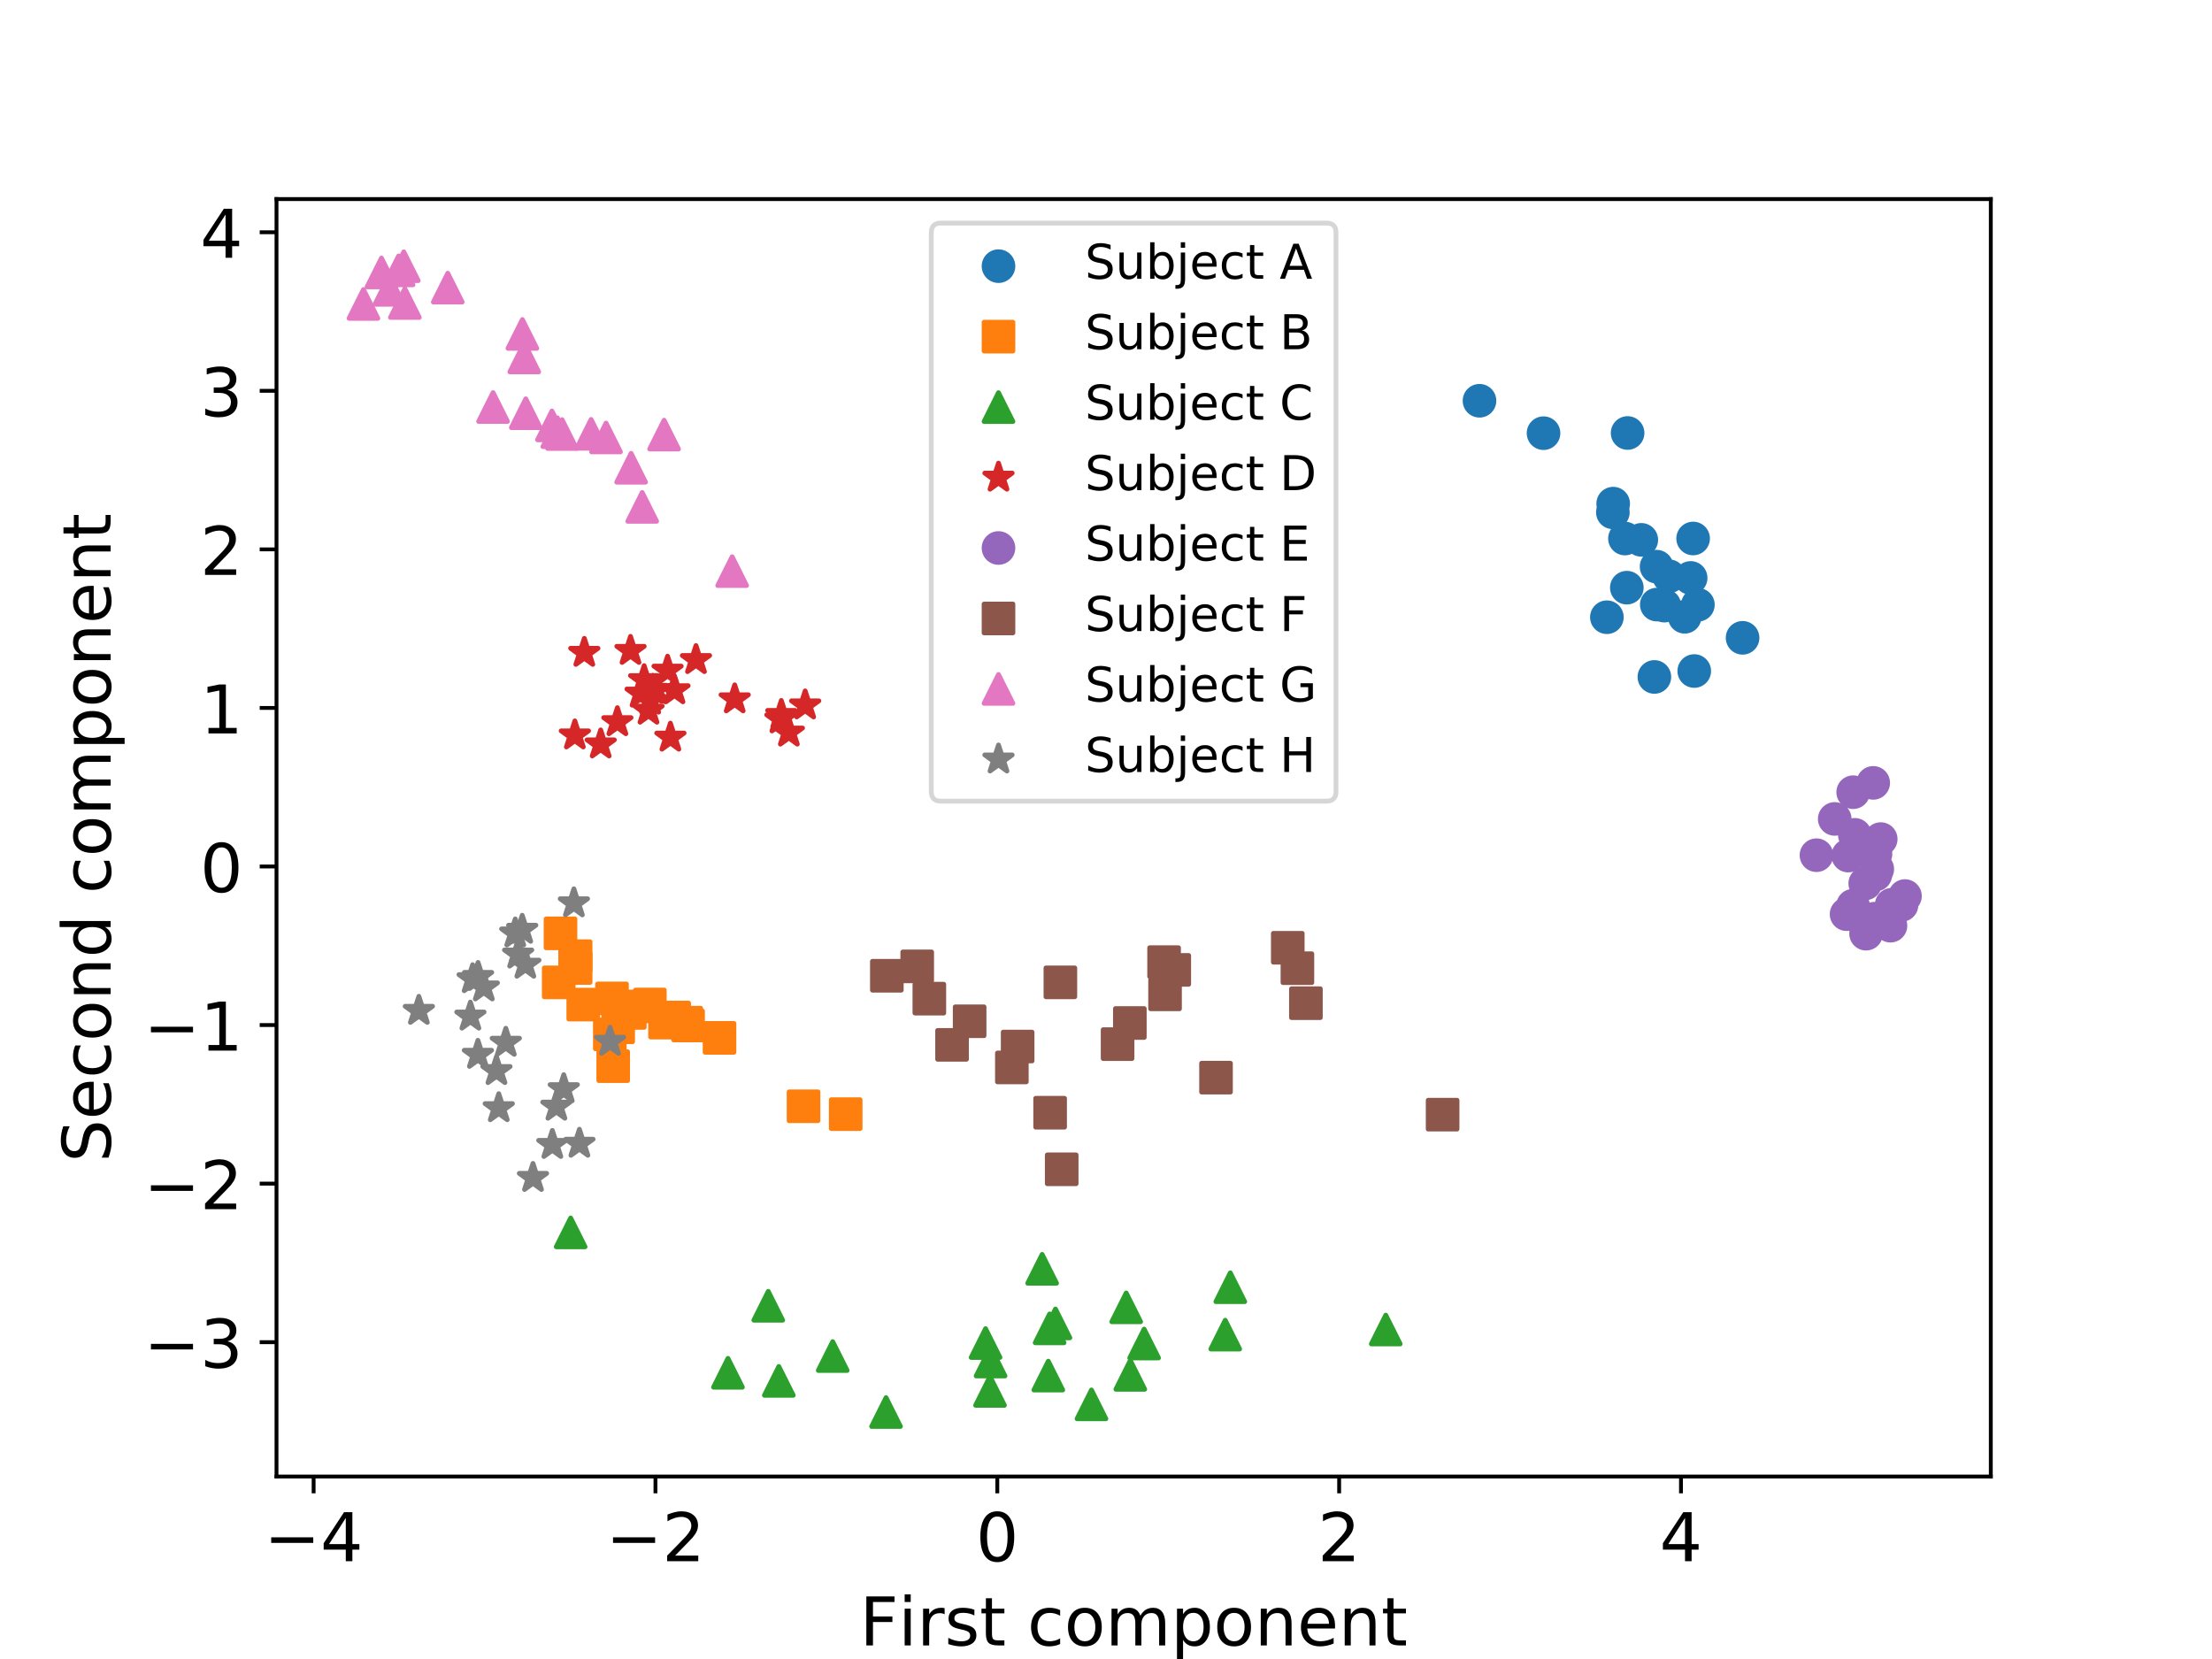 <?xml version="1.0" encoding="utf-8" standalone="no"?>
<!DOCTYPE svg PUBLIC "-//W3C//DTD SVG 1.1//EN"
  "http://www.w3.org/Graphics/SVG/1.1/DTD/svg11.dtd">
<!-- Created with matplotlib (https://matplotlib.org/) -->
<svg height="345.6pt" version="1.1" viewBox="0 0 460.8 345.6" width="460.8pt" xmlns="http://www.w3.org/2000/svg" xmlns:xlink="http://www.w3.org/1999/xlink">
 <defs>
  <style type="text/css">
*{stroke-linecap:butt;stroke-linejoin:round;}
  </style>
 </defs>
 <g id="figure_1">
  <g id="patch_1">
   <path d="M 0 345.6 
L 460.8 345.6 
L 460.8 0 
L 0 0 
z
" style="fill:#ffffff;"/>
  </g>
  <g id="axes_1">
   <g id="patch_2">
    <path d="M 57.6 307.584 
L 414.72 307.584 
L 414.72 41.472 
L 57.6 41.472 
z
" style="fill:#ffffff;"/>
   </g>
   <g id="PathCollection_1">
    <defs>
     <path d="M 0 3 
C 0.796 3 1.559 2.684 2.121 2.121 
C 2.684 1.559 3 0.796 3 0 
C 3 -0.796 2.684 -1.559 2.121 -2.121 
C 1.559 -2.684 0.796 -3 0 -3 
C -0.796 -3 -1.559 -2.684 -2.121 -2.121 
C -2.684 -1.559 -3 -0.796 -3 0 
C -3 0.796 -2.684 1.559 -2.121 2.121 
C -1.559 2.684 -0.796 3 0 3 
z
" id="mef351c6282" style="stroke:#1f77b4;"/>
    </defs>
    <g clip-path="url(#p25d6dc864f)">
     <use style="fill:#1f77b4;stroke:#1f77b4;" x="352.708" xlink:href="#mef351c6282" y="112.178"/>
     <use style="fill:#1f77b4;stroke:#1f77b4;" x="338.898" xlink:href="#mef351c6282" y="122.421"/>
     <use style="fill:#1f77b4;stroke:#1f77b4;" x="335.99" xlink:href="#mef351c6282" y="106.731"/>
     <use style="fill:#1f77b4;stroke:#1f77b4;" x="334.742" xlink:href="#mef351c6282" y="128.579"/>
     <use style="fill:#1f77b4;stroke:#1f77b4;" x="308.207" xlink:href="#mef351c6282" y="83.486"/>
     <use style="fill:#1f77b4;stroke:#1f77b4;" x="338.509" xlink:href="#mef351c6282" y="112.187"/>
     <use style="fill:#1f77b4;stroke:#1f77b4;" x="363.011" xlink:href="#mef351c6282" y="132.869"/>
     <use style="fill:#1f77b4;stroke:#1f77b4;" x="352.193" xlink:href="#mef351c6282" y="120.393"/>
     <use style="fill:#1f77b4;stroke:#1f77b4;" x="352.944" xlink:href="#mef351c6282" y="139.787"/>
     <use style="fill:#1f77b4;stroke:#1f77b4;" x="350.955" xlink:href="#mef351c6282" y="128.486"/>
     <use style="fill:#1f77b4;stroke:#1f77b4;" x="345.1" xlink:href="#mef351c6282" y="118.046"/>
     <use style="fill:#1f77b4;stroke:#1f77b4;" x="344.638" xlink:href="#mef351c6282" y="141.019"/>
     <use style="fill:#1f77b4;stroke:#1f77b4;" x="346.719" xlink:href="#mef351c6282" y="126.163"/>
     <use style="fill:#1f77b4;stroke:#1f77b4;" x="336.056" xlink:href="#mef351c6282" y="104.917"/>
     <use style="fill:#1f77b4;stroke:#1f77b4;" x="339.061" xlink:href="#mef351c6282" y="90.2"/>
     <use style="fill:#1f77b4;stroke:#1f77b4;" x="321.546" xlink:href="#mef351c6282" y="90.238"/>
     <use style="fill:#1f77b4;stroke:#1f77b4;" x="347.704" xlink:href="#mef351c6282" y="120.049"/>
     <use style="fill:#1f77b4;stroke:#1f77b4;" x="341.913" xlink:href="#mef351c6282" y="112.46"/>
     <use style="fill:#1f77b4;stroke:#1f77b4;" x="345.138" xlink:href="#mef351c6282" y="125.948"/>
     <use style="fill:#1f77b4;stroke:#1f77b4;" x="353.702" xlink:href="#mef351c6282" y="125.987"/>
    </g>
   </g>
   <g id="PathCollection_2">
    <defs>
     <path d="M -3 3 
L 3 3 
L 3 -3 
L -3 -3 
z
" id="md8ceece45e" style="stroke:#ff7f0e;"/>
    </defs>
    <g clip-path="url(#p25d6dc864f)">
     <use style="fill:#ff7f0e;stroke:#ff7f0e;" x="119.916" xlink:href="#md8ceece45e" y="199.181"/>
     <use style="fill:#ff7f0e;stroke:#ff7f0e;" x="119.81" xlink:href="#md8ceece45e" y="200.333"/>
     <use style="fill:#ff7f0e;stroke:#ff7f0e;" x="142.963" xlink:href="#md8ceece45e" y="213.041"/>
     <use style="fill:#ff7f0e;stroke:#ff7f0e;" x="167.39" xlink:href="#md8ceece45e" y="230.456"/>
     <use style="fill:#ff7f0e;stroke:#ff7f0e;" x="116.767" xlink:href="#md8ceece45e" y="194.435"/>
     <use style="fill:#ff7f0e;stroke:#ff7f0e;" x="119.923" xlink:href="#md8ceece45e" y="201.649"/>
     <use style="fill:#ff7f0e;stroke:#ff7f0e;" x="127.033" xlink:href="#md8ceece45e" y="215.481"/>
     <use style="fill:#ff7f0e;stroke:#ff7f0e;" x="128.779" xlink:href="#md8ceece45e" y="214.01"/>
     <use style="fill:#ff7f0e;stroke:#ff7f0e;" x="127.742" xlink:href="#md8ceece45e" y="222.096"/>
     <use style="fill:#ff7f0e;stroke:#ff7f0e;" x="131.202" xlink:href="#md8ceece45e" y="211.007"/>
     <use style="fill:#ff7f0e;stroke:#ff7f0e;" x="138.537" xlink:href="#md8ceece45e" y="213.023"/>
     <use style="fill:#ff7f0e;stroke:#ff7f0e;" x="132.033" xlink:href="#md8ceece45e" y="209.664"/>
     <use style="fill:#ff7f0e;stroke:#ff7f0e;" x="135.376" xlink:href="#md8ceece45e" y="209.251"/>
     <use style="fill:#ff7f0e;stroke:#ff7f0e;" x="116.39" xlink:href="#md8ceece45e" y="204.645"/>
     <use style="fill:#ff7f0e;stroke:#ff7f0e;" x="121.502" xlink:href="#md8ceece45e" y="209.273"/>
     <use style="fill:#ff7f0e;stroke:#ff7f0e;" x="127.496" xlink:href="#md8ceece45e" y="207.98"/>
     <use style="fill:#ff7f0e;stroke:#ff7f0e;" x="176.173" xlink:href="#md8ceece45e" y="232.096"/>
     <use style="fill:#ff7f0e;stroke:#ff7f0e;" x="149.888" xlink:href="#md8ceece45e" y="216.205"/>
     <use style="fill:#ff7f0e;stroke:#ff7f0e;" x="143.342" xlink:href="#md8ceece45e" y="213.627"/>
     <use style="fill:#ff7f0e;stroke:#ff7f0e;" x="140.447" xlink:href="#md8ceece45e" y="211.97"/>
    </g>
   </g>
   <g id="PathCollection_3">
    <defs>
     <path d="M 0 -3 
L -3 3 
L 3 3 
z
" id="m20bfb606bc" style="stroke:#2ca02c;"/>
    </defs>
    <g clip-path="url(#p25d6dc864f)">
     <use style="fill:#2ca02c;stroke:#2ca02c;" x="288.679" xlink:href="#m20bfb606bc" y="276.966"/>
     <use style="fill:#2ca02c;stroke:#2ca02c;" x="238.342" xlink:href="#m20bfb606bc" y="279.88"/>
     <use style="fill:#2ca02c;stroke:#2ca02c;" x="118.879" xlink:href="#m20bfb606bc" y="256.732"/>
     <use style="fill:#2ca02c;stroke:#2ca02c;" x="184.578" xlink:href="#m20bfb606bc" y="294.154"/>
     <use style="fill:#2ca02c;stroke:#2ca02c;" x="151.649" xlink:href="#m20bfb606bc" y="285.979"/>
     <use style="fill:#2ca02c;stroke:#2ca02c;" x="162.244" xlink:href="#m20bfb606bc" y="287.666"/>
     <use style="fill:#2ca02c;stroke:#2ca02c;" x="227.373" xlink:href="#m20bfb606bc" y="292.558"/>
     <use style="fill:#2ca02c;stroke:#2ca02c;" x="206.238" xlink:href="#m20bfb606bc" y="289.751"/>
     <use style="fill:#2ca02c;stroke:#2ca02c;" x="218.38" xlink:href="#m20bfb606bc" y="286.561"/>
     <use style="fill:#2ca02c;stroke:#2ca02c;" x="160.042" xlink:href="#m20bfb606bc" y="272.018"/>
     <use style="fill:#2ca02c;stroke:#2ca02c;" x="173.468" xlink:href="#m20bfb606bc" y="282.487"/>
     <use style="fill:#2ca02c;stroke:#2ca02c;" x="206.357" xlink:href="#m20bfb606bc" y="283.634"/>
     <use style="fill:#2ca02c;stroke:#2ca02c;" x="219.872" xlink:href="#m20bfb606bc" y="275.692"/>
     <use style="fill:#2ca02c;stroke:#2ca02c;" x="217.097" xlink:href="#m20bfb606bc" y="264.317"/>
     <use style="fill:#2ca02c;stroke:#2ca02c;" x="234.608" xlink:href="#m20bfb606bc" y="272.347"/>
     <use style="fill:#2ca02c;stroke:#2ca02c;" x="235.463" xlink:href="#m20bfb606bc" y="286.41"/>
     <use style="fill:#2ca02c;stroke:#2ca02c;" x="205.311" xlink:href="#m20bfb606bc" y="279.785"/>
     <use style="fill:#2ca02c;stroke:#2ca02c;" x="218.654" xlink:href="#m20bfb606bc" y="276.722"/>
     <use style="fill:#2ca02c;stroke:#2ca02c;" x="255.24" xlink:href="#m20bfb606bc" y="278.029"/>
     <use style="fill:#2ca02c;stroke:#2ca02c;" x="256.294" xlink:href="#m20bfb606bc" y="268.155"/>
    </g>
   </g>
   <g id="PathCollection_4">
    <defs>
     <path d="M 0 -3 
L -0.674 -0.927 
L -2.853 -0.927 
L -1.09 0.354 
L -1.763 2.427 
L -0 1.146 
L 1.763 2.427 
L 1.09 0.354 
L 2.853 -0.927 
L 0.674 -0.927 
z
" id="m5f2c974300" style="stroke:#d62728;"/>
    </defs>
    <g clip-path="url(#p25d6dc864f)">
     <use style="fill:#d62728;stroke:#d62728;" x="125.134" xlink:href="#m5f2c974300" y="155.056"/>
     <use style="fill:#d62728;stroke:#d62728;" x="119.752" xlink:href="#m5f2c974300" y="153.178"/>
     <use style="fill:#d62728;stroke:#d62728;" x="135.441" xlink:href="#m5f2c974300" y="145.934"/>
     <use style="fill:#d62728;stroke:#d62728;" x="135.093" xlink:href="#m5f2c974300" y="148.019"/>
     <use style="fill:#d62728;stroke:#d62728;" x="128.61" xlink:href="#m5f2c974300" y="150.424"/>
     <use style="fill:#d62728;stroke:#d62728;" x="144.985" xlink:href="#m5f2c974300" y="137.482"/>
     <use style="fill:#d62728;stroke:#d62728;" x="140.508" xlink:href="#m5f2c974300" y="143.771"/>
     <use style="fill:#d62728;stroke:#d62728;" x="136.009" xlink:href="#m5f2c974300" y="143.682"/>
     <use style="fill:#d62728;stroke:#d62728;" x="131.347" xlink:href="#m5f2c974300" y="135.569"/>
     <use style="fill:#d62728;stroke:#d62728;" x="164.332" xlink:href="#m5f2c974300" y="152.589"/>
     <use style="fill:#d62728;stroke:#d62728;" x="139.067" xlink:href="#m5f2c974300" y="139.691"/>
     <use style="fill:#d62728;stroke:#d62728;" x="133.444" xlink:href="#m5f2c974300" y="144.469"/>
     <use style="fill:#d62728;stroke:#d62728;" x="162.572" xlink:href="#m5f2c974300" y="149.841"/>
     <use style="fill:#d62728;stroke:#d62728;" x="153.052" xlink:href="#m5f2c974300" y="145.662"/>
     <use style="fill:#d62728;stroke:#d62728;" x="167.733" xlink:href="#m5f2c974300" y="146.927"/>
     <use style="fill:#d62728;stroke:#d62728;" x="134.184" xlink:href="#m5f2c974300" y="141.665"/>
     <use style="fill:#d62728;stroke:#d62728;" x="136.659" xlink:href="#m5f2c974300" y="143.723"/>
     <use style="fill:#d62728;stroke:#d62728;" x="139.654" xlink:href="#m5f2c974300" y="153.64"/>
     <use style="fill:#d62728;stroke:#d62728;" x="121.725" xlink:href="#m5f2c974300" y="135.978"/>
     <use style="fill:#d62728;stroke:#d62728;" x="162.762" xlink:href="#m5f2c974300" y="148.918"/>
    </g>
   </g>
   <g id="PathCollection_5">
    <defs>
     <path d="M 0 3 
C 0.796 3 1.559 2.684 2.121 2.121 
C 2.684 1.559 3 0.796 3 0 
C 3 -0.796 2.684 -1.559 2.121 -2.121 
C 1.559 -2.684 0.796 -3 0 -3 
C -0.796 -3 -1.559 -2.684 -2.121 -2.121 
C -2.684 -1.559 -3 -0.796 -3 0 
C -3 0.796 -2.684 1.559 -2.121 2.121 
C -1.559 2.684 -0.796 3 0 3 
z
" id="mca90f6b776" style="stroke:#9467bd;"/>
    </defs>
    <g clip-path="url(#p25d6dc864f)">
     <use style="fill:#9467bd;stroke:#9467bd;" x="390.685" xlink:href="#mca90f6b776" y="182.196"/>
     <use style="fill:#9467bd;stroke:#9467bd;" x="391.79" xlink:href="#mca90f6b776" y="174.797"/>
     <use style="fill:#9467bd;stroke:#9467bd;" x="390.7" xlink:href="#mca90f6b776" y="177.892"/>
     <use style="fill:#9467bd;stroke:#9467bd;" x="390.511" xlink:href="#mca90f6b776" y="191.379"/>
     <use style="fill:#9467bd;stroke:#9467bd;" x="385.019" xlink:href="#mca90f6b776" y="178.235"/>
     <use style="fill:#9467bd;stroke:#9467bd;" x="390.228" xlink:href="#mca90f6b776" y="163.087"/>
     <use style="fill:#9467bd;stroke:#9467bd;" x="378.402" xlink:href="#mca90f6b776" y="178.155"/>
     <use style="fill:#9467bd;stroke:#9467bd;" x="388.738" xlink:href="#mca90f6b776" y="194.505"/>
     <use style="fill:#9467bd;stroke:#9467bd;" x="384.674" xlink:href="#mca90f6b776" y="190.438"/>
     <use style="fill:#9467bd;stroke:#9467bd;" x="388.437" xlink:href="#mca90f6b776" y="192.408"/>
     <use style="fill:#9467bd;stroke:#9467bd;" x="386.022" xlink:href="#mca90f6b776" y="188.674"/>
     <use style="fill:#9467bd;stroke:#9467bd;" x="388.563" xlink:href="#mca90f6b776" y="184.037"/>
     <use style="fill:#9467bd;stroke:#9467bd;" x="391.072" xlink:href="#mca90f6b776" y="181.04"/>
     <use style="fill:#9467bd;stroke:#9467bd;" x="396.122" xlink:href="#mca90f6b776" y="188.517"/>
     <use style="fill:#9467bd;stroke:#9467bd;" x="382.205" xlink:href="#mca90f6b776" y="170.597"/>
     <use style="fill:#9467bd;stroke:#9467bd;" x="394.079" xlink:href="#mca90f6b776" y="188.476"/>
     <use style="fill:#9467bd;stroke:#9467bd;" x="386.389" xlink:href="#mca90f6b776" y="173.91"/>
     <use style="fill:#9467bd;stroke:#9467bd;" x="396.843" xlink:href="#mca90f6b776" y="186.664"/>
     <use style="fill:#9467bd;stroke:#9467bd;" x="386.052" xlink:href="#mca90f6b776" y="165.028"/>
     <use style="fill:#9467bd;stroke:#9467bd;" x="393.821" xlink:href="#mca90f6b776" y="192.837"/>
    </g>
   </g>
   <g id="PathCollection_6">
    <defs>
     <path d="M -3 3 
L 3 3 
L 3 -3 
L -3 -3 
z
" id="me2d264c38b" style="stroke:#8c564b;"/>
    </defs>
    <g clip-path="url(#p25d6dc864f)">
     <use style="fill:#8c564b;stroke:#8c564b;" x="300.523" xlink:href="#me2d264c38b" y="232.202"/>
     <use style="fill:#8c564b;stroke:#8c564b;" x="242.501" xlink:href="#me2d264c38b" y="200.428"/>
     <use style="fill:#8c564b;stroke:#8c564b;" x="272.047" xlink:href="#me2d264c38b" y="208.983"/>
     <use style="fill:#8c564b;stroke:#8c564b;" x="268.267" xlink:href="#me2d264c38b" y="197.436"/>
     <use style="fill:#8c564b;stroke:#8c564b;" x="270.274" xlink:href="#me2d264c38b" y="201.691"/>
     <use style="fill:#8c564b;stroke:#8c564b;" x="244.622" xlink:href="#me2d264c38b" y="202.044"/>
     <use style="fill:#8c564b;stroke:#8c564b;" x="253.318" xlink:href="#me2d264c38b" y="224.492"/>
     <use style="fill:#8c564b;stroke:#8c564b;" x="242.701" xlink:href="#me2d264c38b" y="207.141"/>
     <use style="fill:#8c564b;stroke:#8c564b;" x="193.598" xlink:href="#me2d264c38b" y="208.037"/>
     <use style="fill:#8c564b;stroke:#8c564b;" x="184.746" xlink:href="#me2d264c38b" y="203.265"/>
     <use style="fill:#8c564b;stroke:#8c564b;" x="232.814" xlink:href="#me2d264c38b" y="217.509"/>
     <use style="fill:#8c564b;stroke:#8c564b;" x="235.367" xlink:href="#me2d264c38b" y="213.111"/>
     <use style="fill:#8c564b;stroke:#8c564b;" x="220.895" xlink:href="#me2d264c38b" y="204.641"/>
     <use style="fill:#8c564b;stroke:#8c564b;" x="191.072" xlink:href="#me2d264c38b" y="201.316"/>
     <use style="fill:#8c564b;stroke:#8c564b;" x="221.171" xlink:href="#me2d264c38b" y="243.589"/>
     <use style="fill:#8c564b;stroke:#8c564b;" x="198.329" xlink:href="#me2d264c38b" y="217.663"/>
     <use style="fill:#8c564b;stroke:#8c564b;" x="201.992" xlink:href="#me2d264c38b" y="212.75"/>
     <use style="fill:#8c564b;stroke:#8c564b;" x="211.993" xlink:href="#me2d264c38b" y="218.01"/>
     <use style="fill:#8c564b;stroke:#8c564b;" x="218.759" xlink:href="#me2d264c38b" y="231.804"/>
     <use style="fill:#8c564b;stroke:#8c564b;" x="210.789" xlink:href="#me2d264c38b" y="222.366"/>
    </g>
   </g>
   <g id="PathCollection_7">
    <defs>
     <path d="M 0 -3 
L -3 3 
L 3 3 
z
" id="m908b72931d" style="stroke:#e377c2;"/>
    </defs>
    <g clip-path="url(#p25d6dc864f)">
     <use style="fill:#e377c2;stroke:#e377c2;" x="75.712" xlink:href="#m908b72931d" y="63.318"/>
     <use style="fill:#e377c2;stroke:#e377c2;" x="81.105" xlink:href="#m908b72931d" y="60.39"/>
     <use style="fill:#e377c2;stroke:#e377c2;" x="84.342" xlink:href="#m908b72931d" y="63.126"/>
     <use style="fill:#e377c2;stroke:#e377c2;" x="84.116" xlink:href="#m908b72931d" y="55.463"/>
     <use style="fill:#e377c2;stroke:#e377c2;" x="93.277" xlink:href="#m908b72931d" y="59.923"/>
     <use style="fill:#e377c2;stroke:#e377c2;" x="79.467" xlink:href="#m908b72931d" y="56.763"/>
     <use style="fill:#e377c2;stroke:#e377c2;" x="109.214" xlink:href="#m908b72931d" y="74.465"/>
     <use style="fill:#e377c2;stroke:#e377c2;" x="83.031" xlink:href="#m908b72931d" y="56.326"/>
     <use style="fill:#e377c2;stroke:#e377c2;" x="108.824" xlink:href="#m908b72931d" y="69.567"/>
     <use style="fill:#e377c2;stroke:#e377c2;" x="138.342" xlink:href="#m908b72931d" y="90.541"/>
     <use style="fill:#e377c2;stroke:#e377c2;" x="152.521" xlink:href="#m908b72931d" y="118.977"/>
     <use style="fill:#e377c2;stroke:#e377c2;" x="133.782" xlink:href="#m908b72931d" y="105.593"/>
     <use style="fill:#e377c2;stroke:#e377c2;" x="116.1" xlink:href="#m908b72931d" y="90.032"/>
     <use style="fill:#e377c2;stroke:#e377c2;" x="126.247" xlink:href="#m908b72931d" y="91.135"/>
     <use style="fill:#e377c2;stroke:#e377c2;" x="109.531" xlink:href="#m908b72931d" y="86.083"/>
     <use style="fill:#e377c2;stroke:#e377c2;" x="102.716" xlink:href="#m908b72931d" y="84.788"/>
     <use style="fill:#e377c2;stroke:#e377c2;" x="123.136" xlink:href="#m908b72931d" y="90.38"/>
     <use style="fill:#e377c2;stroke:#e377c2;" x="131.472" xlink:href="#m908b72931d" y="97.445"/>
     <use style="fill:#e377c2;stroke:#e377c2;" x="114.98" xlink:href="#m908b72931d" y="88.619"/>
     <use style="fill:#e377c2;stroke:#e377c2;" x="117.089" xlink:href="#m908b72931d" y="90.42"/>
    </g>
   </g>
   <g id="PathCollection_8">
    <defs>
     <path d="M 0 -3 
L -0.674 -0.927 
L -2.853 -0.927 
L -1.09 0.354 
L -1.763 2.427 
L -0 1.146 
L 1.763 2.427 
L 1.09 0.354 
L 2.853 -0.927 
L 0.674 -0.927 
z
" id="mf88ac9f57f" style="stroke:#7f7f7f;"/>
    </defs>
    <g clip-path="url(#p25d6dc864f)">
     <use style="fill:#7f7f7f;stroke:#7f7f7f;" x="111.029" xlink:href="#mf88ac9f57f" y="245.361"/>
     <use style="fill:#7f7f7f;stroke:#7f7f7f;" x="120.702" xlink:href="#mf88ac9f57f" y="238.243"/>
     <use style="fill:#7f7f7f;stroke:#7f7f7f;" x="103.42" xlink:href="#mf88ac9f57f" y="223.099"/>
     <use style="fill:#7f7f7f;stroke:#7f7f7f;" x="99.586" xlink:href="#mf88ac9f57f" y="203.495"/>
     <use style="fill:#7f7f7f;stroke:#7f7f7f;" x="97.992" xlink:href="#mf88ac9f57f" y="211.752"/>
     <use style="fill:#7f7f7f;stroke:#7f7f7f;" x="87.255" xlink:href="#mf88ac9f57f" y="210.552"/>
     <use style="fill:#7f7f7f;stroke:#7f7f7f;" x="105.367" xlink:href="#mf88ac9f57f" y="217.209"/>
     <use style="fill:#7f7f7f;stroke:#7f7f7f;" x="99.556" xlink:href="#mf88ac9f57f" y="219.716"/>
     <use style="fill:#7f7f7f;stroke:#7f7f7f;" x="103.902" xlink:href="#mf88ac9f57f" y="230.833"/>
     <use style="fill:#7f7f7f;stroke:#7f7f7f;" x="108.787" xlink:href="#mf88ac9f57f" y="193.666"/>
     <use style="fill:#7f7f7f;stroke:#7f7f7f;" x="115.064" xlink:href="#mf88ac9f57f" y="238.489"/>
     <use style="fill:#7f7f7f;stroke:#7f7f7f;" x="117.44" xlink:href="#mf88ac9f57f" y="226.878"/>
     <use style="fill:#7f7f7f;stroke:#7f7f7f;" x="107.937" xlink:href="#mf88ac9f57f" y="198.828"/>
     <use style="fill:#7f7f7f;stroke:#7f7f7f;" x="98.458" xlink:href="#mf88ac9f57f" y="203.96"/>
     <use style="fill:#7f7f7f;stroke:#7f7f7f;" x="115.909" xlink:href="#mf88ac9f57f" y="230.518"/>
     <use style="fill:#7f7f7f;stroke:#7f7f7f;" x="127.083" xlink:href="#mf88ac9f57f" y="216.989"/>
     <use style="fill:#7f7f7f;stroke:#7f7f7f;" x="119.55" xlink:href="#mf88ac9f57f" y="188.156"/>
     <use style="fill:#7f7f7f;stroke:#7f7f7f;" x="109.44" xlink:href="#mf88ac9f57f" y="200.942"/>
     <use style="fill:#7f7f7f;stroke:#7f7f7f;" x="100.787" xlink:href="#mf88ac9f57f" y="205.675"/>
     <use style="fill:#7f7f7f;stroke:#7f7f7f;" x="107.337" xlink:href="#mf88ac9f57f" y="194.435"/>
    </g>
   </g>
   <g id="matplotlib.axis_1">
    <g id="xtick_1">
     <g id="line2d_1">
      <defs>
       <path d="M 0 0 
L 0 3.5 
" id="mee7dd27d95" style="stroke:#000000;stroke-width:0.8;"/>
      </defs>
      <g>
       <use style="stroke:#000000;stroke-width:0.8;" x="65.331" xlink:href="#mee7dd27d95" y="307.584"/>
      </g>
     </g>
     <g id="text_1">
      <!-- −4 -->
      <defs>
       <path d="M 10.594 35.5 
L 73.188 35.5 
L 73.188 27.203 
L 10.594 27.203 
z
" id="DejaVuSans-8722"/>
       <path d="M 37.797 64.312 
L 12.891 25.391 
L 37.797 25.391 
z
M 35.203 72.906 
L 47.609 72.906 
L 47.609 25.391 
L 58.016 25.391 
L 58.016 17.188 
L 47.609 17.188 
L 47.609 0 
L 37.797 0 
L 37.797 17.188 
L 4.891 17.188 
L 4.891 26.703 
z
" id="DejaVuSans-52"/>
      </defs>
      <g transform="translate(55.012 325.222)scale(0.14 -0.14)">
       <use xlink:href="#DejaVuSans-8722"/>
       <use x="83.789" xlink:href="#DejaVuSans-52"/>
      </g>
     </g>
    </g>
    <g id="xtick_2">
     <g id="line2d_2">
      <g>
       <use style="stroke:#000000;stroke-width:0.8;" x="136.544" xlink:href="#mee7dd27d95" y="307.584"/>
      </g>
     </g>
     <g id="text_2">
      <!-- −2 -->
      <defs>
       <path d="M 19.188 8.297 
L 53.609 8.297 
L 53.609 0 
L 7.328 0 
L 7.328 8.297 
Q 12.938 14.109 22.625 23.891 
Q 32.328 33.688 34.812 36.531 
Q 39.547 41.844 41.422 45.531 
Q 43.312 49.219 43.312 52.781 
Q 43.312 58.594 39.234 62.25 
Q 35.156 65.922 28.609 65.922 
Q 23.969 65.922 18.812 64.312 
Q 13.672 62.703 7.812 59.422 
L 7.812 69.391 
Q 13.766 71.781 18.938 73 
Q 24.125 74.219 28.422 74.219 
Q 39.75 74.219 46.484 68.547 
Q 53.219 62.891 53.219 53.422 
Q 53.219 48.922 51.531 44.891 
Q 49.859 40.875 45.406 35.406 
Q 44.188 33.984 37.641 27.219 
Q 31.109 20.453 19.188 8.297 
z
" id="DejaVuSans-50"/>
      </defs>
      <g transform="translate(126.224 325.222)scale(0.14 -0.14)">
       <use xlink:href="#DejaVuSans-8722"/>
       <use x="83.789" xlink:href="#DejaVuSans-50"/>
      </g>
     </g>
    </g>
    <g id="xtick_3">
     <g id="line2d_3">
      <g>
       <use style="stroke:#000000;stroke-width:0.8;" x="207.756" xlink:href="#mee7dd27d95" y="307.584"/>
      </g>
     </g>
     <g id="text_3">
      <!-- 0 -->
      <defs>
       <path d="M 31.781 66.406 
Q 24.172 66.406 20.328 58.906 
Q 16.5 51.422 16.5 36.375 
Q 16.5 21.391 20.328 13.891 
Q 24.172 6.391 31.781 6.391 
Q 39.453 6.391 43.281 13.891 
Q 47.125 21.391 47.125 36.375 
Q 47.125 51.422 43.281 58.906 
Q 39.453 66.406 31.781 66.406 
z
M 31.781 74.219 
Q 44.047 74.219 50.516 64.516 
Q 56.984 54.828 56.984 36.375 
Q 56.984 17.969 50.516 8.266 
Q 44.047 -1.422 31.781 -1.422 
Q 19.531 -1.422 13.062 8.266 
Q 6.594 17.969 6.594 36.375 
Q 6.594 54.828 13.062 64.516 
Q 19.531 74.219 31.781 74.219 
z
" id="DejaVuSans-48"/>
      </defs>
      <g transform="translate(203.303 325.222)scale(0.14 -0.14)">
       <use xlink:href="#DejaVuSans-48"/>
      </g>
     </g>
    </g>
    <g id="xtick_4">
     <g id="line2d_4">
      <g>
       <use style="stroke:#000000;stroke-width:0.8;" x="278.969" xlink:href="#mee7dd27d95" y="307.584"/>
      </g>
     </g>
     <g id="text_4">
      <!-- 2 -->
      <g transform="translate(274.515 325.222)scale(0.14 -0.14)">
       <use xlink:href="#DejaVuSans-50"/>
      </g>
     </g>
    </g>
    <g id="xtick_5">
     <g id="line2d_5">
      <g>
       <use style="stroke:#000000;stroke-width:0.8;" x="350.181" xlink:href="#mee7dd27d95" y="307.584"/>
      </g>
     </g>
     <g id="text_5">
      <!-- 4 -->
      <g transform="translate(345.728 325.222)scale(0.14 -0.14)">
       <use xlink:href="#DejaVuSans-52"/>
      </g>
     </g>
    </g>
    <g id="text_6">
     <!-- First component -->
     <defs>
      <path d="M 9.812 72.906 
L 51.703 72.906 
L 51.703 64.594 
L 19.672 64.594 
L 19.672 43.109 
L 48.578 43.109 
L 48.578 34.812 
L 19.672 34.812 
L 19.672 0 
L 9.812 0 
z
" id="DejaVuSans-70"/>
      <path d="M 9.422 54.688 
L 18.406 54.688 
L 18.406 0 
L 9.422 0 
z
M 9.422 75.984 
L 18.406 75.984 
L 18.406 64.594 
L 9.422 64.594 
z
" id="DejaVuSans-105"/>
      <path d="M 41.109 46.297 
Q 39.594 47.172 37.812 47.578 
Q 36.031 48 33.891 48 
Q 26.266 48 22.188 43.047 
Q 18.109 38.094 18.109 28.812 
L 18.109 0 
L 9.078 0 
L 9.078 54.688 
L 18.109 54.688 
L 18.109 46.188 
Q 20.953 51.172 25.484 53.578 
Q 30.031 56 36.531 56 
Q 37.453 56 38.578 55.875 
Q 39.703 55.766 41.062 55.516 
z
" id="DejaVuSans-114"/>
      <path d="M 44.281 53.078 
L 44.281 44.578 
Q 40.484 46.531 36.375 47.5 
Q 32.281 48.484 27.875 48.484 
Q 21.188 48.484 17.844 46.438 
Q 14.5 44.391 14.5 40.281 
Q 14.5 37.156 16.891 35.375 
Q 19.281 33.594 26.516 31.984 
L 29.594 31.297 
Q 39.156 29.25 43.188 25.516 
Q 47.219 21.781 47.219 15.094 
Q 47.219 7.469 41.188 3.016 
Q 35.156 -1.422 24.609 -1.422 
Q 20.219 -1.422 15.453 -0.562 
Q 10.688 0.297 5.422 2 
L 5.422 11.281 
Q 10.406 8.688 15.234 7.391 
Q 20.062 6.109 24.812 6.109 
Q 31.156 6.109 34.562 8.281 
Q 37.984 10.453 37.984 14.406 
Q 37.984 18.062 35.516 20.016 
Q 33.062 21.969 24.703 23.781 
L 21.578 24.516 
Q 13.234 26.266 9.516 29.906 
Q 5.812 33.547 5.812 39.891 
Q 5.812 47.609 11.281 51.797 
Q 16.75 56 26.812 56 
Q 31.781 56 36.172 55.266 
Q 40.578 54.547 44.281 53.078 
z
" id="DejaVuSans-115"/>
      <path d="M 18.312 70.219 
L 18.312 54.688 
L 36.812 54.688 
L 36.812 47.703 
L 18.312 47.703 
L 18.312 18.016 
Q 18.312 11.328 20.141 9.422 
Q 21.969 7.516 27.594 7.516 
L 36.812 7.516 
L 36.812 0 
L 27.594 0 
Q 17.188 0 13.234 3.875 
Q 9.281 7.766 9.281 18.016 
L 9.281 47.703 
L 2.688 47.703 
L 2.688 54.688 
L 9.281 54.688 
L 9.281 70.219 
z
" id="DejaVuSans-116"/>
      <path id="DejaVuSans-32"/>
      <path d="M 48.781 52.594 
L 48.781 44.188 
Q 44.969 46.297 41.141 47.344 
Q 37.312 48.391 33.406 48.391 
Q 24.656 48.391 19.812 42.844 
Q 14.984 37.312 14.984 27.297 
Q 14.984 17.281 19.812 11.734 
Q 24.656 6.203 33.406 6.203 
Q 37.312 6.203 41.141 7.25 
Q 44.969 8.297 48.781 10.406 
L 48.781 2.094 
Q 45.016 0.344 40.984 -0.531 
Q 36.969 -1.422 32.422 -1.422 
Q 20.062 -1.422 12.781 6.344 
Q 5.516 14.109 5.516 27.297 
Q 5.516 40.672 12.859 48.328 
Q 20.219 56 33.016 56 
Q 37.156 56 41.109 55.141 
Q 45.062 54.297 48.781 52.594 
z
" id="DejaVuSans-99"/>
      <path d="M 30.609 48.391 
Q 23.391 48.391 19.188 42.75 
Q 14.984 37.109 14.984 27.297 
Q 14.984 17.484 19.156 11.844 
Q 23.344 6.203 30.609 6.203 
Q 37.797 6.203 41.984 11.859 
Q 46.188 17.531 46.188 27.297 
Q 46.188 37.016 41.984 42.703 
Q 37.797 48.391 30.609 48.391 
z
M 30.609 56 
Q 42.328 56 49.016 48.375 
Q 55.719 40.766 55.719 27.297 
Q 55.719 13.875 49.016 6.219 
Q 42.328 -1.422 30.609 -1.422 
Q 18.844 -1.422 12.172 6.219 
Q 5.516 13.875 5.516 27.297 
Q 5.516 40.766 12.172 48.375 
Q 18.844 56 30.609 56 
z
" id="DejaVuSans-111"/>
      <path d="M 52 44.188 
Q 55.375 50.25 60.062 53.125 
Q 64.75 56 71.094 56 
Q 79.641 56 84.281 50.016 
Q 88.922 44.047 88.922 33.016 
L 88.922 0 
L 79.891 0 
L 79.891 32.719 
Q 79.891 40.578 77.094 44.375 
Q 74.312 48.188 68.609 48.188 
Q 61.625 48.188 57.562 43.547 
Q 53.516 38.922 53.516 30.906 
L 53.516 0 
L 44.484 0 
L 44.484 32.719 
Q 44.484 40.625 41.703 44.406 
Q 38.922 48.188 33.109 48.188 
Q 26.219 48.188 22.156 43.531 
Q 18.109 38.875 18.109 30.906 
L 18.109 0 
L 9.078 0 
L 9.078 54.688 
L 18.109 54.688 
L 18.109 46.188 
Q 21.188 51.219 25.484 53.609 
Q 29.781 56 35.688 56 
Q 41.656 56 45.828 52.969 
Q 50 49.953 52 44.188 
z
" id="DejaVuSans-109"/>
      <path d="M 18.109 8.203 
L 18.109 -20.797 
L 9.078 -20.797 
L 9.078 54.688 
L 18.109 54.688 
L 18.109 46.391 
Q 20.953 51.266 25.266 53.625 
Q 29.594 56 35.594 56 
Q 45.562 56 51.781 48.094 
Q 58.016 40.188 58.016 27.297 
Q 58.016 14.406 51.781 6.484 
Q 45.562 -1.422 35.594 -1.422 
Q 29.594 -1.422 25.266 0.953 
Q 20.953 3.328 18.109 8.203 
z
M 48.688 27.297 
Q 48.688 37.203 44.609 42.844 
Q 40.531 48.484 33.406 48.484 
Q 26.266 48.484 22.188 42.844 
Q 18.109 37.203 18.109 27.297 
Q 18.109 17.391 22.188 11.75 
Q 26.266 6.109 33.406 6.109 
Q 40.531 6.109 44.609 11.75 
Q 48.688 17.391 48.688 27.297 
z
" id="DejaVuSans-112"/>
      <path d="M 54.891 33.016 
L 54.891 0 
L 45.906 0 
L 45.906 32.719 
Q 45.906 40.484 42.875 44.328 
Q 39.844 48.188 33.797 48.188 
Q 26.516 48.188 22.312 43.547 
Q 18.109 38.922 18.109 30.906 
L 18.109 0 
L 9.078 0 
L 9.078 54.688 
L 18.109 54.688 
L 18.109 46.188 
Q 21.344 51.125 25.703 53.562 
Q 30.078 56 35.797 56 
Q 45.219 56 50.047 50.172 
Q 54.891 44.344 54.891 33.016 
z
" id="DejaVuSans-110"/>
      <path d="M 56.203 29.594 
L 56.203 25.203 
L 14.891 25.203 
Q 15.484 15.922 20.484 11.062 
Q 25.484 6.203 34.422 6.203 
Q 39.594 6.203 44.453 7.469 
Q 49.312 8.734 54.109 11.281 
L 54.109 2.781 
Q 49.266 0.734 44.188 -0.344 
Q 39.109 -1.422 33.891 -1.422 
Q 20.797 -1.422 13.156 6.188 
Q 5.516 13.812 5.516 26.812 
Q 5.516 40.234 12.766 48.109 
Q 20.016 56 32.328 56 
Q 43.359 56 49.781 48.891 
Q 56.203 41.797 56.203 29.594 
z
M 47.219 32.234 
Q 47.125 39.594 43.094 43.984 
Q 39.062 48.391 32.422 48.391 
Q 24.906 48.391 20.391 44.141 
Q 15.875 39.891 15.188 32.172 
z
" id="DejaVuSans-101"/>
     </defs>
     <g transform="translate(179.102 342.771)scale(0.14 -0.14)">
      <use xlink:href="#DejaVuSans-70"/>
      <use x="57.41" xlink:href="#DejaVuSans-105"/>
      <use x="85.193" xlink:href="#DejaVuSans-114"/>
      <use x="126.307" xlink:href="#DejaVuSans-115"/>
      <use x="178.406" xlink:href="#DejaVuSans-116"/>
      <use x="217.615" xlink:href="#DejaVuSans-32"/>
      <use x="249.402" xlink:href="#DejaVuSans-99"/>
      <use x="304.383" xlink:href="#DejaVuSans-111"/>
      <use x="365.564" xlink:href="#DejaVuSans-109"/>
      <use x="462.977" xlink:href="#DejaVuSans-112"/>
      <use x="526.453" xlink:href="#DejaVuSans-111"/>
      <use x="587.635" xlink:href="#DejaVuSans-110"/>
      <use x="651.014" xlink:href="#DejaVuSans-101"/>
      <use x="712.537" xlink:href="#DejaVuSans-110"/>
      <use x="775.916" xlink:href="#DejaVuSans-116"/>
     </g>
    </g>
   </g>
   <g id="matplotlib.axis_2">
    <g id="ytick_1">
     <g id="line2d_6">
      <defs>
       <path d="M 0 0 
L -3.5 0 
" id="m506a163c3b" style="stroke:#000000;stroke-width:0.8;"/>
      </defs>
      <g>
       <use style="stroke:#000000;stroke-width:0.8;" x="57.6" xlink:href="#m506a163c3b" y="279.602"/>
      </g>
     </g>
     <g id="text_7">
      <!-- −3 -->
      <defs>
       <path d="M 40.578 39.312 
Q 47.656 37.797 51.625 33 
Q 55.609 28.219 55.609 21.188 
Q 55.609 10.406 48.188 4.484 
Q 40.766 -1.422 27.094 -1.422 
Q 22.516 -1.422 17.656 -0.516 
Q 12.797 0.391 7.625 2.203 
L 7.625 11.719 
Q 11.719 9.328 16.594 8.109 
Q 21.484 6.891 26.812 6.891 
Q 36.078 6.891 40.938 10.547 
Q 45.797 14.203 45.797 21.188 
Q 45.797 27.641 41.281 31.266 
Q 36.766 34.906 28.719 34.906 
L 20.219 34.906 
L 20.219 43.016 
L 29.109 43.016 
Q 36.375 43.016 40.234 45.922 
Q 44.094 48.828 44.094 54.297 
Q 44.094 59.906 40.109 62.906 
Q 36.141 65.922 28.719 65.922 
Q 24.656 65.922 20.016 65.031 
Q 15.375 64.156 9.812 62.312 
L 9.812 71.094 
Q 15.438 72.656 20.344 73.438 
Q 25.25 74.219 29.594 74.219 
Q 40.828 74.219 47.359 69.109 
Q 53.906 64.016 53.906 55.328 
Q 53.906 49.266 50.438 45.094 
Q 46.969 40.922 40.578 39.312 
z
" id="DejaVuSans-51"/>
      </defs>
      <g transform="translate(29.961 284.921)scale(0.14 -0.14)">
       <use xlink:href="#DejaVuSans-8722"/>
       <use x="83.789" xlink:href="#DejaVuSans-51"/>
      </g>
     </g>
    </g>
    <g id="ytick_2">
     <g id="line2d_7">
      <g>
       <use style="stroke:#000000;stroke-width:0.8;" x="57.6" xlink:href="#m506a163c3b" y="246.571"/>
      </g>
     </g>
     <g id="text_8">
      <!-- −2 -->
      <g transform="translate(29.961 251.889)scale(0.14 -0.14)">
       <use xlink:href="#DejaVuSans-8722"/>
       <use x="83.789" xlink:href="#DejaVuSans-50"/>
      </g>
     </g>
    </g>
    <g id="ytick_3">
     <g id="line2d_8">
      <g>
       <use style="stroke:#000000;stroke-width:0.8;" x="57.6" xlink:href="#m506a163c3b" y="213.539"/>
      </g>
     </g>
     <g id="text_9">
      <!-- −1 -->
      <defs>
       <path d="M 12.406 8.297 
L 28.516 8.297 
L 28.516 63.922 
L 10.984 60.406 
L 10.984 69.391 
L 28.422 72.906 
L 38.281 72.906 
L 38.281 8.297 
L 54.391 8.297 
L 54.391 0 
L 12.406 0 
z
" id="DejaVuSans-49"/>
      </defs>
      <g transform="translate(29.961 218.858)scale(0.14 -0.14)">
       <use xlink:href="#DejaVuSans-8722"/>
       <use x="83.789" xlink:href="#DejaVuSans-49"/>
      </g>
     </g>
    </g>
    <g id="ytick_4">
     <g id="line2d_9">
      <g>
       <use style="stroke:#000000;stroke-width:0.8;" x="57.6" xlink:href="#m506a163c3b" y="180.507"/>
      </g>
     </g>
     <g id="text_10">
      <!-- 0 -->
      <g transform="translate(41.693 185.826)scale(0.14 -0.14)">
       <use xlink:href="#DejaVuSans-48"/>
      </g>
     </g>
    </g>
    <g id="ytick_5">
     <g id="line2d_10">
      <g>
       <use style="stroke:#000000;stroke-width:0.8;" x="57.6" xlink:href="#m506a163c3b" y="147.475"/>
      </g>
     </g>
     <g id="text_11">
      <!-- 1 -->
      <g transform="translate(41.693 152.794)scale(0.14 -0.14)">
       <use xlink:href="#DejaVuSans-49"/>
      </g>
     </g>
    </g>
    <g id="ytick_6">
     <g id="line2d_11">
      <g>
       <use style="stroke:#000000;stroke-width:0.8;" x="57.6" xlink:href="#m506a163c3b" y="114.444"/>
      </g>
     </g>
     <g id="text_12">
      <!-- 2 -->
      <g transform="translate(41.693 119.762)scale(0.14 -0.14)">
       <use xlink:href="#DejaVuSans-50"/>
      </g>
     </g>
    </g>
    <g id="ytick_7">
     <g id="line2d_12">
      <g>
       <use style="stroke:#000000;stroke-width:0.8;" x="57.6" xlink:href="#m506a163c3b" y="81.412"/>
      </g>
     </g>
     <g id="text_13">
      <!-- 3 -->
      <g transform="translate(41.693 86.731)scale(0.14 -0.14)">
       <use xlink:href="#DejaVuSans-51"/>
      </g>
     </g>
    </g>
    <g id="ytick_8">
     <g id="line2d_13">
      <g>
       <use style="stroke:#000000;stroke-width:0.8;" x="57.6" xlink:href="#m506a163c3b" y="48.38"/>
      </g>
     </g>
     <g id="text_14">
      <!-- 4 -->
      <g transform="translate(41.693 53.699)scale(0.14 -0.14)">
       <use xlink:href="#DejaVuSans-52"/>
      </g>
     </g>
    </g>
    <g id="text_15">
     <!-- Second component -->
     <defs>
      <path d="M 53.516 70.516 
L 53.516 60.891 
Q 47.906 63.578 42.922 64.891 
Q 37.938 66.219 33.297 66.219 
Q 25.25 66.219 20.875 63.094 
Q 16.5 59.969 16.5 54.203 
Q 16.5 49.359 19.406 46.891 
Q 22.312 44.438 30.422 42.922 
L 36.375 41.703 
Q 47.406 39.594 52.656 34.297 
Q 57.906 29 57.906 20.125 
Q 57.906 9.516 50.797 4.047 
Q 43.703 -1.422 29.984 -1.422 
Q 24.812 -1.422 18.969 -0.25 
Q 13.141 0.922 6.891 3.219 
L 6.891 13.375 
Q 12.891 10.016 18.656 8.297 
Q 24.422 6.594 29.984 6.594 
Q 38.422 6.594 43.016 9.906 
Q 47.609 13.234 47.609 19.391 
Q 47.609 24.75 44.312 27.781 
Q 41.016 30.812 33.5 32.328 
L 27.484 33.5 
Q 16.453 35.688 11.516 40.375 
Q 6.594 45.062 6.594 53.422 
Q 6.594 63.094 13.406 68.656 
Q 20.219 74.219 32.172 74.219 
Q 37.312 74.219 42.625 73.281 
Q 47.953 72.359 53.516 70.516 
z
" id="DejaVuSans-83"/>
      <path d="M 45.406 46.391 
L 45.406 75.984 
L 54.391 75.984 
L 54.391 0 
L 45.406 0 
L 45.406 8.203 
Q 42.578 3.328 38.25 0.953 
Q 33.938 -1.422 27.875 -1.422 
Q 17.969 -1.422 11.734 6.484 
Q 5.516 14.406 5.516 27.297 
Q 5.516 40.188 11.734 48.094 
Q 17.969 56 27.875 56 
Q 33.938 56 38.25 53.625 
Q 42.578 51.266 45.406 46.391 
z
M 14.797 27.297 
Q 14.797 17.391 18.875 11.75 
Q 22.953 6.109 30.078 6.109 
Q 37.203 6.109 41.297 11.75 
Q 45.406 17.391 45.406 27.297 
Q 45.406 37.203 41.297 42.844 
Q 37.203 48.484 30.078 48.484 
Q 22.953 48.484 18.875 42.844 
Q 14.797 37.203 14.797 27.297 
z
" id="DejaVuSans-100"/>
     </defs>
     <g transform="translate(23.049 242.117)rotate(-90)scale(0.14 -0.14)">
      <use xlink:href="#DejaVuSans-83"/>
      <use x="63.477" xlink:href="#DejaVuSans-101"/>
      <use x="125" xlink:href="#DejaVuSans-99"/>
      <use x="179.98" xlink:href="#DejaVuSans-111"/>
      <use x="241.162" xlink:href="#DejaVuSans-110"/>
      <use x="304.541" xlink:href="#DejaVuSans-100"/>
      <use x="368.018" xlink:href="#DejaVuSans-32"/>
      <use x="399.805" xlink:href="#DejaVuSans-99"/>
      <use x="454.785" xlink:href="#DejaVuSans-111"/>
      <use x="515.967" xlink:href="#DejaVuSans-109"/>
      <use x="613.379" xlink:href="#DejaVuSans-112"/>
      <use x="676.855" xlink:href="#DejaVuSans-111"/>
      <use x="738.037" xlink:href="#DejaVuSans-110"/>
      <use x="801.416" xlink:href="#DejaVuSans-101"/>
      <use x="862.939" xlink:href="#DejaVuSans-110"/>
      <use x="926.318" xlink:href="#DejaVuSans-116"/>
     </g>
    </g>
   </g>
   <g id="patch_3">
    <path d="M 57.6 307.584 
L 57.6 41.472 
" style="fill:none;stroke:#000000;stroke-linecap:square;stroke-linejoin:miter;stroke-width:0.8;"/>
   </g>
   <g id="patch_4">
    <path d="M 414.72 307.584 
L 414.72 41.472 
" style="fill:none;stroke:#000000;stroke-linecap:square;stroke-linejoin:miter;stroke-width:0.8;"/>
   </g>
   <g id="patch_5">
    <path d="M 57.6 307.584 
L 414.72 307.584 
" style="fill:none;stroke:#000000;stroke-linecap:square;stroke-linejoin:miter;stroke-width:0.8;"/>
   </g>
   <g id="patch_6">
    <path d="M 57.6 41.472 
L 414.72 41.472 
" style="fill:none;stroke:#000000;stroke-linecap:square;stroke-linejoin:miter;stroke-width:0.8;"/>
   </g>
   <g id="legend_1">
    <g id="patch_7">
     <path d="M 196.005 166.897 
L 276.315 166.897 
Q 278.315 166.897 278.315 164.897 
L 278.315 48.472 
Q 278.315 46.472 276.315 46.472 
L 196.005 46.472 
Q 194.005 46.472 194.005 48.472 
L 194.005 164.897 
Q 194.005 166.897 196.005 166.897 
z
" style="fill:#ffffff;opacity:0.8;stroke:#cccccc;stroke-linejoin:miter;"/>
    </g>
    <g id="PathCollection_9">
     <g>
      <use style="fill:#1f77b4;stroke:#1f77b4;" x="208.005" xlink:href="#mef351c6282" y="55.445"/>
     </g>
    </g>
    <g id="text_16">
     <!-- Subject A -->
     <defs>
      <path d="M 8.5 21.578 
L 8.5 54.688 
L 17.484 54.688 
L 17.484 21.922 
Q 17.484 14.156 20.5 10.266 
Q 23.531 6.391 29.594 6.391 
Q 36.859 6.391 41.078 11.031 
Q 45.312 15.672 45.312 23.688 
L 45.312 54.688 
L 54.297 54.688 
L 54.297 0 
L 45.312 0 
L 45.312 8.406 
Q 42.047 3.422 37.719 1 
Q 33.406 -1.422 27.688 -1.422 
Q 18.266 -1.422 13.375 4.438 
Q 8.5 10.297 8.5 21.578 
z
M 31.109 56 
z
" id="DejaVuSans-117"/>
      <path d="M 48.688 27.297 
Q 48.688 37.203 44.609 42.844 
Q 40.531 48.484 33.406 48.484 
Q 26.266 48.484 22.188 42.844 
Q 18.109 37.203 18.109 27.297 
Q 18.109 17.391 22.188 11.75 
Q 26.266 6.109 33.406 6.109 
Q 40.531 6.109 44.609 11.75 
Q 48.688 17.391 48.688 27.297 
z
M 18.109 46.391 
Q 20.953 51.266 25.266 53.625 
Q 29.594 56 35.594 56 
Q 45.562 56 51.781 48.094 
Q 58.016 40.188 58.016 27.297 
Q 58.016 14.406 51.781 6.484 
Q 45.562 -1.422 35.594 -1.422 
Q 29.594 -1.422 25.266 0.953 
Q 20.953 3.328 18.109 8.203 
L 18.109 0 
L 9.078 0 
L 9.078 75.984 
L 18.109 75.984 
z
" id="DejaVuSans-98"/>
      <path d="M 9.422 54.688 
L 18.406 54.688 
L 18.406 -0.984 
Q 18.406 -11.422 14.422 -16.109 
Q 10.453 -20.797 1.609 -20.797 
L -1.812 -20.797 
L -1.812 -13.188 
L 0.594 -13.188 
Q 5.719 -13.188 7.562 -10.812 
Q 9.422 -8.453 9.422 -0.984 
z
M 9.422 75.984 
L 18.406 75.984 
L 18.406 64.594 
L 9.422 64.594 
z
" id="DejaVuSans-106"/>
      <path d="M 34.188 63.188 
L 20.797 26.906 
L 47.609 26.906 
z
M 28.609 72.906 
L 39.797 72.906 
L 67.578 0 
L 57.328 0 
L 50.688 18.703 
L 17.828 18.703 
L 11.188 0 
L 0.781 0 
z
" id="DejaVuSans-65"/>
     </defs>
     <g transform="translate(226.005 58.07)scale(0.1 -0.1)">
      <use xlink:href="#DejaVuSans-83"/>
      <use x="63.477" xlink:href="#DejaVuSans-117"/>
      <use x="126.855" xlink:href="#DejaVuSans-98"/>
      <use x="190.332" xlink:href="#DejaVuSans-106"/>
      <use x="218.115" xlink:href="#DejaVuSans-101"/>
      <use x="279.639" xlink:href="#DejaVuSans-99"/>
      <use x="334.619" xlink:href="#DejaVuSans-116"/>
      <use x="373.828" xlink:href="#DejaVuSans-32"/>
      <use x="405.615" xlink:href="#DejaVuSans-65"/>
     </g>
    </g>
    <g id="PathCollection_10">
     <g>
      <use style="fill:#ff7f0e;stroke:#ff7f0e;" x="208.005" xlink:href="#md8ceece45e" y="70.124"/>
     </g>
    </g>
    <g id="text_17">
     <!-- Subject B -->
     <defs>
      <path d="M 19.672 34.812 
L 19.672 8.109 
L 35.5 8.109 
Q 43.453 8.109 47.281 11.406 
Q 51.125 14.703 51.125 21.484 
Q 51.125 28.328 47.281 31.562 
Q 43.453 34.812 35.5 34.812 
z
M 19.672 64.797 
L 19.672 42.828 
L 34.281 42.828 
Q 41.5 42.828 45.031 45.531 
Q 48.578 48.25 48.578 53.812 
Q 48.578 59.328 45.031 62.062 
Q 41.5 64.797 34.281 64.797 
z
M 9.812 72.906 
L 35.016 72.906 
Q 46.297 72.906 52.391 68.219 
Q 58.5 63.531 58.5 54.891 
Q 58.5 48.188 55.375 44.234 
Q 52.25 40.281 46.188 39.312 
Q 53.469 37.75 57.5 32.781 
Q 61.531 27.828 61.531 20.406 
Q 61.531 10.641 54.891 5.312 
Q 48.25 0 35.984 0 
L 9.812 0 
z
" id="DejaVuSans-66"/>
     </defs>
     <g transform="translate(226.005 72.749)scale(0.1 -0.1)">
      <use xlink:href="#DejaVuSans-83"/>
      <use x="63.477" xlink:href="#DejaVuSans-117"/>
      <use x="126.855" xlink:href="#DejaVuSans-98"/>
      <use x="190.332" xlink:href="#DejaVuSans-106"/>
      <use x="218.115" xlink:href="#DejaVuSans-101"/>
      <use x="279.639" xlink:href="#DejaVuSans-99"/>
      <use x="334.619" xlink:href="#DejaVuSans-116"/>
      <use x="373.828" xlink:href="#DejaVuSans-32"/>
      <use x="405.615" xlink:href="#DejaVuSans-66"/>
     </g>
    </g>
    <g id="PathCollection_11">
     <g>
      <use style="fill:#2ca02c;stroke:#2ca02c;" x="208.005" xlink:href="#m20bfb606bc" y="84.802"/>
     </g>
    </g>
    <g id="text_18">
     <!-- Subject C -->
     <defs>
      <path d="M 64.406 67.281 
L 64.406 56.891 
Q 59.422 61.531 53.781 63.812 
Q 48.141 66.109 41.797 66.109 
Q 29.297 66.109 22.656 58.469 
Q 16.016 50.828 16.016 36.375 
Q 16.016 21.969 22.656 14.328 
Q 29.297 6.688 41.797 6.688 
Q 48.141 6.688 53.781 8.984 
Q 59.422 11.281 64.406 15.922 
L 64.406 5.609 
Q 59.234 2.094 53.438 0.328 
Q 47.656 -1.422 41.219 -1.422 
Q 24.656 -1.422 15.125 8.703 
Q 5.609 18.844 5.609 36.375 
Q 5.609 53.953 15.125 64.078 
Q 24.656 74.219 41.219 74.219 
Q 47.75 74.219 53.531 72.484 
Q 59.328 70.75 64.406 67.281 
z
" id="DejaVuSans-67"/>
     </defs>
     <g transform="translate(226.005 87.427)scale(0.1 -0.1)">
      <use xlink:href="#DejaVuSans-83"/>
      <use x="63.477" xlink:href="#DejaVuSans-117"/>
      <use x="126.855" xlink:href="#DejaVuSans-98"/>
      <use x="190.332" xlink:href="#DejaVuSans-106"/>
      <use x="218.115" xlink:href="#DejaVuSans-101"/>
      <use x="279.639" xlink:href="#DejaVuSans-99"/>
      <use x="334.619" xlink:href="#DejaVuSans-116"/>
      <use x="373.828" xlink:href="#DejaVuSans-32"/>
      <use x="405.615" xlink:href="#DejaVuSans-67"/>
     </g>
    </g>
    <g id="PathCollection_12">
     <g>
      <use style="fill:#d62728;stroke:#d62728;" x="208.005" xlink:href="#m5f2c974300" y="99.48"/>
     </g>
    </g>
    <g id="text_19">
     <!-- Subject D -->
     <defs>
      <path d="M 19.672 64.797 
L 19.672 8.109 
L 31.594 8.109 
Q 46.688 8.109 53.688 14.938 
Q 60.688 21.781 60.688 36.531 
Q 60.688 51.172 53.688 57.984 
Q 46.688 64.797 31.594 64.797 
z
M 9.812 72.906 
L 30.078 72.906 
Q 51.266 72.906 61.172 64.094 
Q 71.094 55.281 71.094 36.531 
Q 71.094 17.672 61.125 8.828 
Q 51.172 0 30.078 0 
L 9.812 0 
z
" id="DejaVuSans-68"/>
     </defs>
     <g transform="translate(226.005 102.105)scale(0.1 -0.1)">
      <use xlink:href="#DejaVuSans-83"/>
      <use x="63.477" xlink:href="#DejaVuSans-117"/>
      <use x="126.855" xlink:href="#DejaVuSans-98"/>
      <use x="190.332" xlink:href="#DejaVuSans-106"/>
      <use x="218.115" xlink:href="#DejaVuSans-101"/>
      <use x="279.639" xlink:href="#DejaVuSans-99"/>
      <use x="334.619" xlink:href="#DejaVuSans-116"/>
      <use x="373.828" xlink:href="#DejaVuSans-32"/>
      <use x="405.615" xlink:href="#DejaVuSans-68"/>
     </g>
    </g>
    <g id="PathCollection_13">
     <g>
      <use style="fill:#9467bd;stroke:#9467bd;" x="208.005" xlink:href="#mca90f6b776" y="114.158"/>
     </g>
    </g>
    <g id="text_20">
     <!-- Subject E -->
     <defs>
      <path d="M 9.812 72.906 
L 55.906 72.906 
L 55.906 64.594 
L 19.672 64.594 
L 19.672 43.016 
L 54.391 43.016 
L 54.391 34.719 
L 19.672 34.719 
L 19.672 8.297 
L 56.781 8.297 
L 56.781 0 
L 9.812 0 
z
" id="DejaVuSans-69"/>
     </defs>
     <g transform="translate(226.005 116.783)scale(0.1 -0.1)">
      <use xlink:href="#DejaVuSans-83"/>
      <use x="63.477" xlink:href="#DejaVuSans-117"/>
      <use x="126.855" xlink:href="#DejaVuSans-98"/>
      <use x="190.332" xlink:href="#DejaVuSans-106"/>
      <use x="218.115" xlink:href="#DejaVuSans-101"/>
      <use x="279.639" xlink:href="#DejaVuSans-99"/>
      <use x="334.619" xlink:href="#DejaVuSans-116"/>
      <use x="373.828" xlink:href="#DejaVuSans-32"/>
      <use x="405.615" xlink:href="#DejaVuSans-69"/>
     </g>
    </g>
    <g id="PathCollection_14">
     <g>
      <use style="fill:#8c564b;stroke:#8c564b;" x="208.005" xlink:href="#me2d264c38b" y="128.836"/>
     </g>
    </g>
    <g id="text_21">
     <!-- Subject F -->
     <g transform="translate(226.005 131.461)scale(0.1 -0.1)">
      <use xlink:href="#DejaVuSans-83"/>
      <use x="63.477" xlink:href="#DejaVuSans-117"/>
      <use x="126.855" xlink:href="#DejaVuSans-98"/>
      <use x="190.332" xlink:href="#DejaVuSans-106"/>
      <use x="218.115" xlink:href="#DejaVuSans-101"/>
      <use x="279.639" xlink:href="#DejaVuSans-99"/>
      <use x="334.619" xlink:href="#DejaVuSans-116"/>
      <use x="373.828" xlink:href="#DejaVuSans-32"/>
      <use x="405.615" xlink:href="#DejaVuSans-70"/>
     </g>
    </g>
    <g id="PathCollection_15">
     <g>
      <use style="fill:#e377c2;stroke:#e377c2;" x="208.005" xlink:href="#m908b72931d" y="143.514"/>
     </g>
    </g>
    <g id="text_22">
     <!-- Subject G -->
     <defs>
      <path d="M 59.516 10.406 
L 59.516 29.984 
L 43.406 29.984 
L 43.406 38.094 
L 69.281 38.094 
L 69.281 6.781 
Q 63.578 2.734 56.688 0.656 
Q 49.812 -1.422 42 -1.422 
Q 24.906 -1.422 15.25 8.562 
Q 5.609 18.562 5.609 36.375 
Q 5.609 54.25 15.25 64.234 
Q 24.906 74.219 42 74.219 
Q 49.125 74.219 55.547 72.453 
Q 61.969 70.703 67.391 67.281 
L 67.391 56.781 
Q 61.922 61.422 55.766 63.766 
Q 49.609 66.109 42.828 66.109 
Q 29.438 66.109 22.719 58.641 
Q 16.016 51.172 16.016 36.375 
Q 16.016 21.625 22.719 14.156 
Q 29.438 6.688 42.828 6.688 
Q 48.047 6.688 52.141 7.594 
Q 56.25 8.5 59.516 10.406 
z
" id="DejaVuSans-71"/>
     </defs>
     <g transform="translate(226.005 146.139)scale(0.1 -0.1)">
      <use xlink:href="#DejaVuSans-83"/>
      <use x="63.477" xlink:href="#DejaVuSans-117"/>
      <use x="126.855" xlink:href="#DejaVuSans-98"/>
      <use x="190.332" xlink:href="#DejaVuSans-106"/>
      <use x="218.115" xlink:href="#DejaVuSans-101"/>
      <use x="279.639" xlink:href="#DejaVuSans-99"/>
      <use x="334.619" xlink:href="#DejaVuSans-116"/>
      <use x="373.828" xlink:href="#DejaVuSans-32"/>
      <use x="405.615" xlink:href="#DejaVuSans-71"/>
     </g>
    </g>
    <g id="PathCollection_16">
     <g>
      <use style="fill:#7f7f7f;stroke:#7f7f7f;" x="208.005" xlink:href="#mf88ac9f57f" y="158.192"/>
     </g>
    </g>
    <g id="text_23">
     <!-- Subject H -->
     <defs>
      <path d="M 9.812 72.906 
L 19.672 72.906 
L 19.672 43.016 
L 55.516 43.016 
L 55.516 72.906 
L 65.375 72.906 
L 65.375 0 
L 55.516 0 
L 55.516 34.719 
L 19.672 34.719 
L 19.672 0 
L 9.812 0 
z
" id="DejaVuSans-72"/>
     </defs>
     <g transform="translate(226.005 160.817)scale(0.1 -0.1)">
      <use xlink:href="#DejaVuSans-83"/>
      <use x="63.477" xlink:href="#DejaVuSans-117"/>
      <use x="126.855" xlink:href="#DejaVuSans-98"/>
      <use x="190.332" xlink:href="#DejaVuSans-106"/>
      <use x="218.115" xlink:href="#DejaVuSans-101"/>
      <use x="279.639" xlink:href="#DejaVuSans-99"/>
      <use x="334.619" xlink:href="#DejaVuSans-116"/>
      <use x="373.828" xlink:href="#DejaVuSans-32"/>
      <use x="405.615" xlink:href="#DejaVuSans-72"/>
     </g>
    </g>
   </g>
  </g>
 </g>
 <defs>
  <clipPath id="p25d6dc864f">
   <rect height="266.112" width="357.12" x="57.6" y="41.472"/>
  </clipPath>
 </defs>
</svg>

